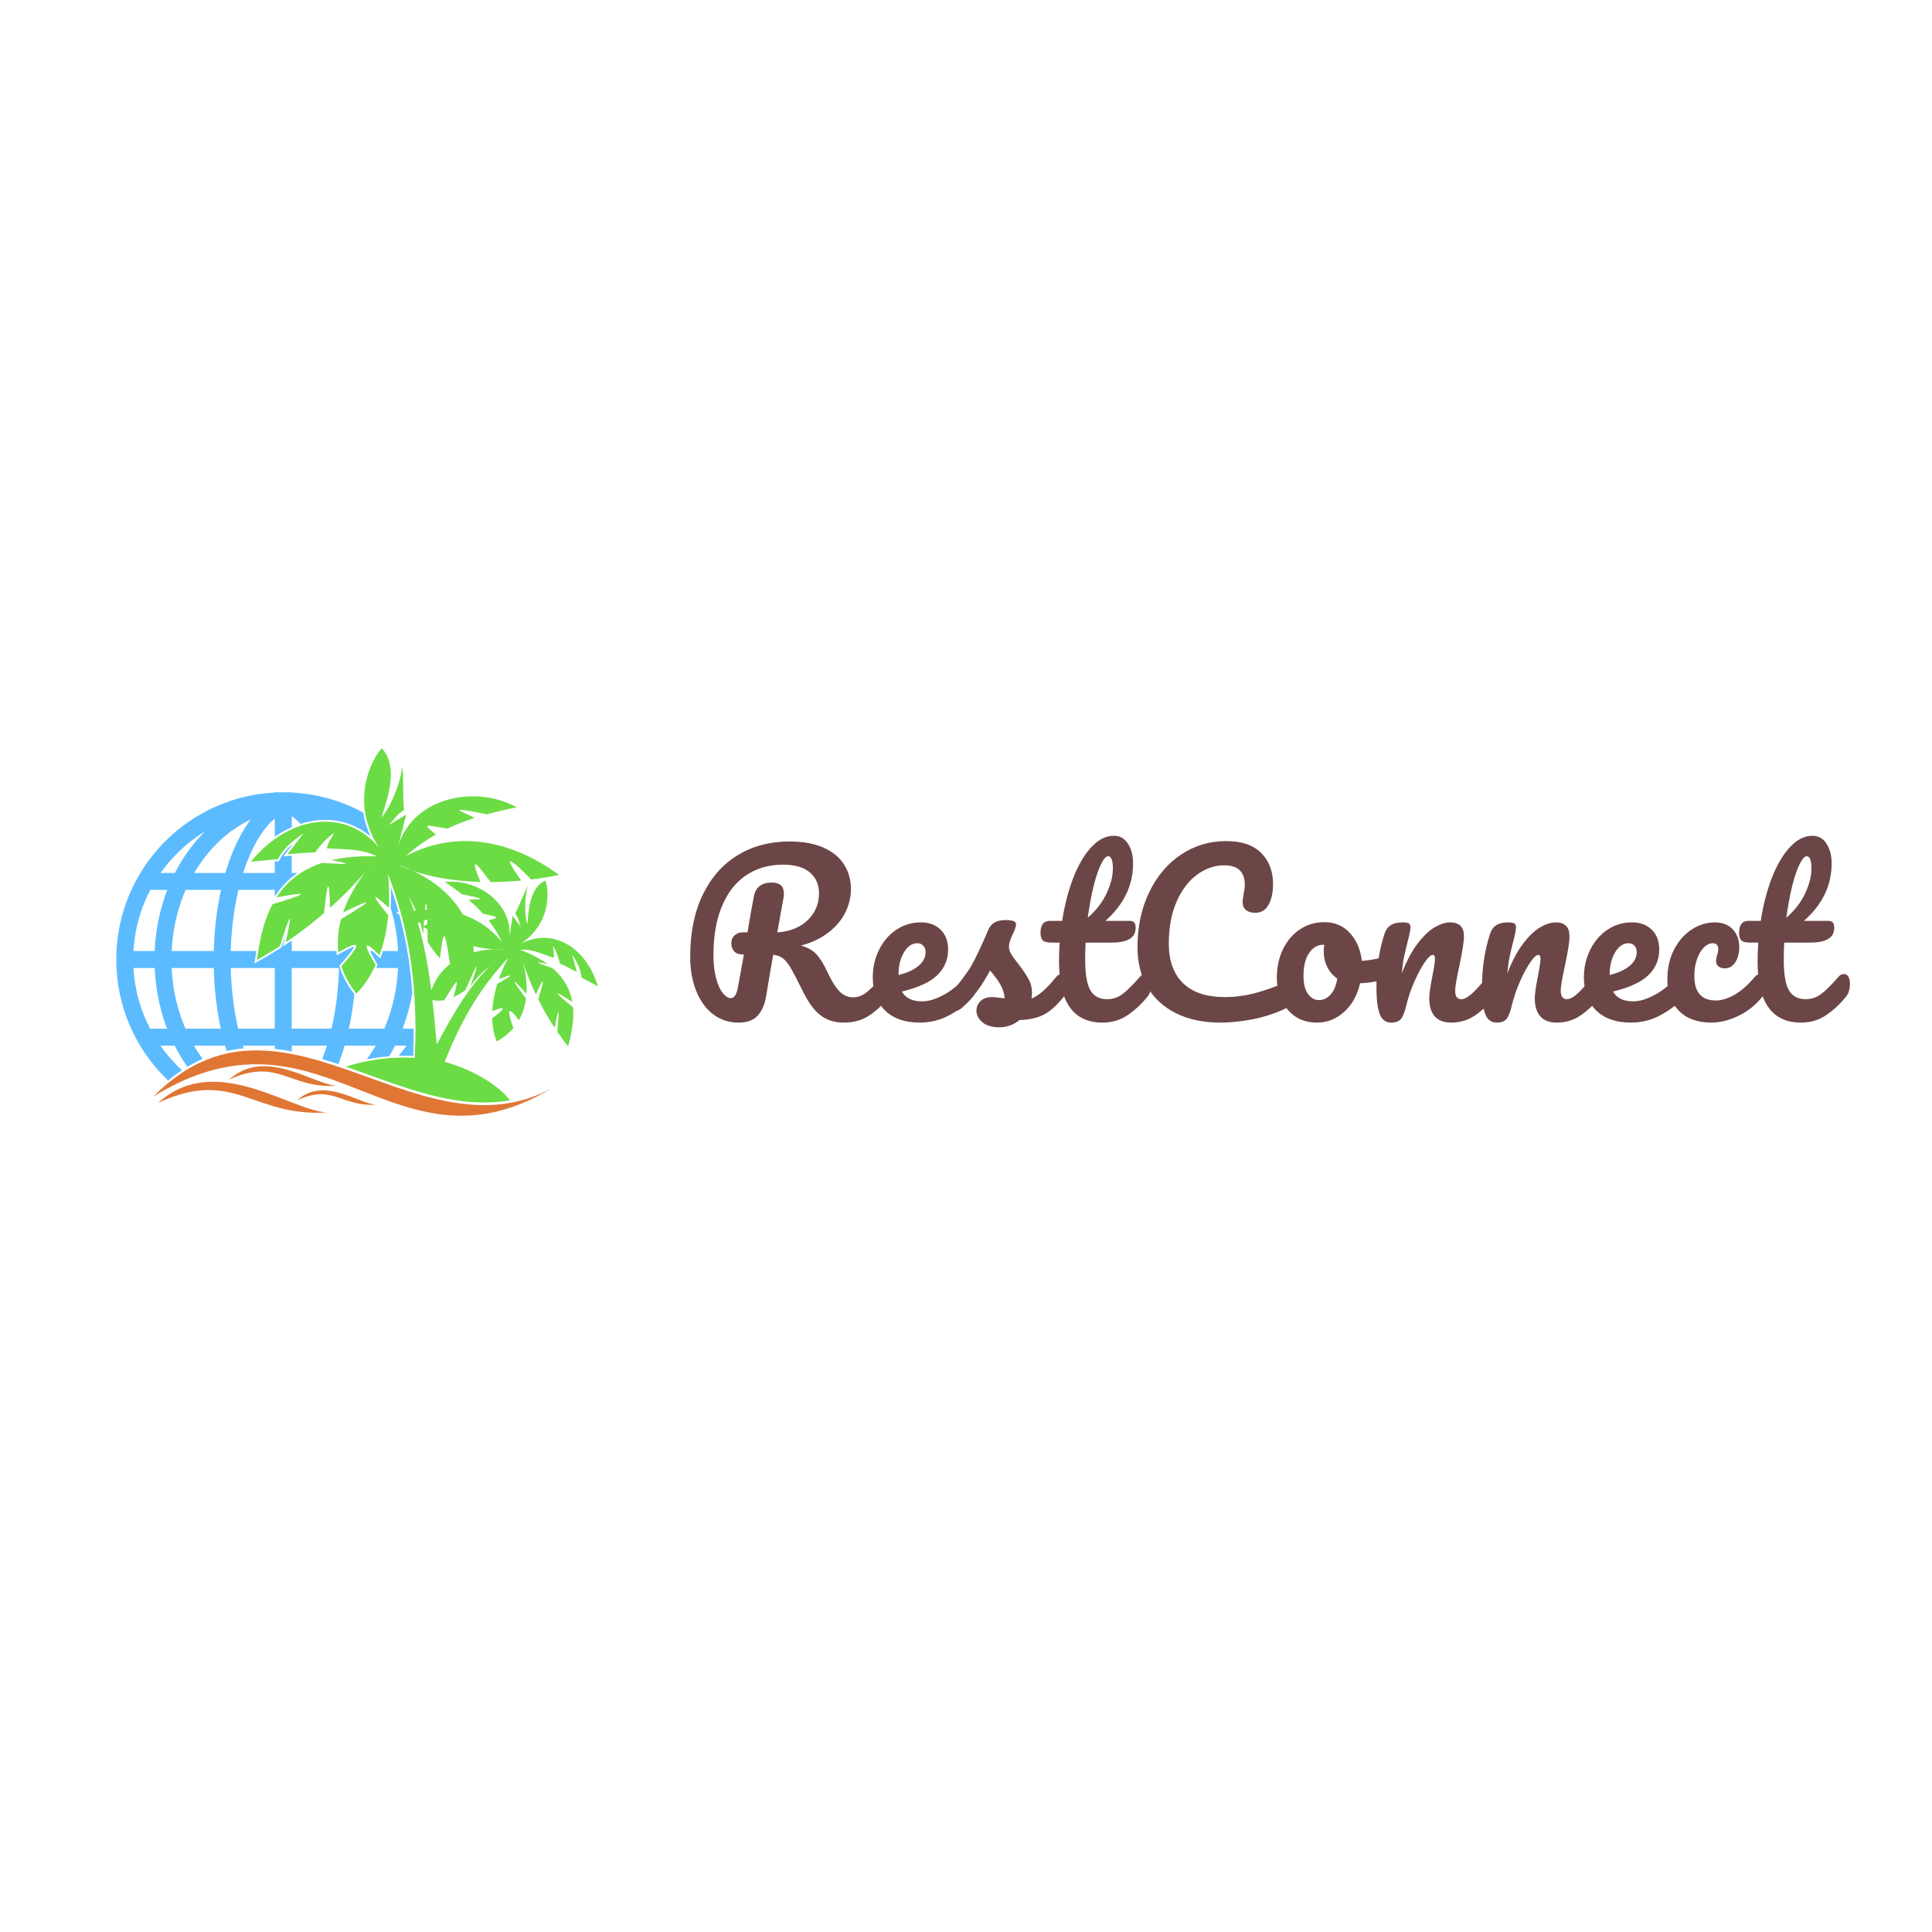 <svg xmlns="http://www.w3.org/2000/svg" xmlns:xlink="http://www.w3.org/1999/xlink" width="500" zoomAndPan="magnify" viewBox="0 0 375 375" height="500" preserveAspectRatio="xMidYMid meet" version="1.0"><defs><g/><clipPath id="f350d178a0"><path d="M 29 203 L 108 203 L 108 216.527 L 29 216.527 Z M 29 203 " clip-rule="nonzero"/></clipPath><clipPath id="578a697d21"><path d="M 48 145.277 L 116.309 145.277 L 116.309 214 L 48 214 Z M 48 145.277 " clip-rule="nonzero"/></clipPath><clipPath id="ec17ef9987"><path d="M 22.559 153 L 81 153 L 81 210 L 22.559 210 Z M 22.559 153 " clip-rule="nonzero"/></clipPath></defs><g clip-path="url(#f350d178a0)"><path fill="#e07634" d="M 72.688 209.539 C 71.578 209.141 70.469 208.738 69.359 208.344 C 68.609 208.074 67.859 207.812 67.113 207.551 C 66.633 207.387 66.156 207.223 65.68 207.062 C 64.629 206.711 63.582 206.375 62.535 206.062 C 60.562 205.469 58.594 204.961 56.629 204.582 C 55.531 204.367 54.434 204.199 53.336 204.078 C 51.32 203.855 49.309 203.809 47.301 203.984 C 46.199 204.082 45.098 204.246 44 204.488 C 42.441 204.836 40.883 205.34 39.324 206.027 C 38.34 206.461 37.355 206.973 36.371 207.562 C 36.02 207.773 35.668 207.996 35.312 208.23 C 34.414 208.824 33.52 209.488 32.621 210.227 C 31.676 211.004 30.734 211.867 29.793 212.816 C 43.367 204.5 53.633 205.859 63.148 209.07 C 63.633 209.234 64.113 209.402 64.598 209.574 C 65.441 209.879 66.285 210.195 67.125 210.516 C 69.391 211.383 71.637 212.293 73.898 213.141 C 77.473 214.48 81.082 215.648 84.867 216.211 C 91.48 217.191 98.637 216.312 107.109 211.23 C 104.406 212.684 101.707 213.59 99.012 214.07 C 91.52 215.41 84.059 213.469 76.648 210.938 C 75.441 210.523 74.238 210.098 73.035 209.664 Z M 72.688 209.539 " fill-opacity="1" fill-rule="evenodd"/></g><g clip-path="url(#578a697d21)"><path fill="#6cdc45" d="M 101.48 186.652 C 101.348 186.246 101.223 185.836 101.102 185.426 C 101.234 185.812 101.363 186.223 101.48 186.652 Z M 80.488 205.316 C 79.344 205.258 78.211 205.25 77.086 205.293 C 76.488 205.312 75.895 205.352 75.305 205.402 C 73.801 205.527 72.32 205.746 70.859 206.055 C 69.594 206.32 68.344 206.652 67.113 207.047 C 67.859 207.309 68.609 207.57 69.359 207.84 C 70.469 208.234 71.574 208.637 72.688 209.035 L 73.035 209.16 C 74.238 209.594 75.441 210.02 76.648 210.434 C 84.059 212.965 91.52 214.902 99.012 213.566 C 96.527 210.469 91.996 207.75 86.316 206.09 C 89.754 197.398 93.621 191.258 98.652 185.926 C 97.898 187.328 97.301 188.691 96.836 190.004 C 99.867 188.898 99.762 189.211 96.523 190.953 C 95.93 192.859 95.625 194.645 95.547 196.27 C 98.281 195.156 98.277 195.613 95.531 197.645 C 95.586 199.387 95.906 200.906 96.41 202.137 C 97.75 201.41 98.812 200.535 99.637 199.562 C 98.676 196.691 98.113 194.59 100.719 198.02 C 101.469 196.699 101.895 195.27 102.09 193.824 C 99.082 189.727 99.113 189.422 102.18 192.922 C 102.336 190.707 101.992 188.5 101.48 186.652 C 102.188 188.84 103.043 190.977 104.016 193.027 C 106.113 188.297 105.34 191.02 104.48 193.977 C 105.441 195.91 106.512 197.762 107.656 199.504 C 108.555 194.652 108.566 196.043 108.172 200.27 C 108.848 201.266 109.555 202.219 110.281 203.129 C 110.809 201.023 111.48 198.316 111.227 195.52 C 107.305 192.316 107.262 191.973 111.09 194.488 C 110.691 192.227 109.605 189.953 107.277 187.926 C 104.449 186.969 102.969 186.391 106.285 187.133 C 104.887 186.109 103.125 185.164 100.922 184.336 C 103.254 184.168 105.277 185.18 107.461 185.922 C 107.621 185.215 107.387 184.41 107.348 183.656 C 108.027 184.664 108.371 185.836 108.691 187.016 C 109.766 187.484 110.645 188.004 111.973 188.66 C 111.688 187.609 111.348 186.316 111.066 185.262 C 111.816 186.48 112.707 187.867 112.883 189.789 C 113.988 190.301 114.465 190.617 116.043 191.441 C 113.668 183.438 106.871 180.062 101.074 183.195 C 107.539 178.875 106.375 171.848 105.84 170.91 C 102.914 172.23 102.586 176.52 102.371 179.352 C 101.801 177.891 101.766 174.234 102.449 172.035 C 101.801 173.117 100.973 175.363 100.273 176.754 C 100.055 177.188 99.895 177.191 100.172 177.578 C 100.676 178.285 100.758 179.152 101.094 179.922 L 99.496 177.754 L 98.863 181.922 C 99.52 175.469 92.848 170.516 86.371 171.188 C 87.523 171.969 88.629 172.762 89.676 173.582 C 96.984 175.004 90.613 174.336 91.062 174.723 C 92.02 175.551 92.918 176.414 93.75 177.34 C 97.035 178.133 96.988 177.938 94.863 178.668 C 95.844 179.93 96.707 181.301 97.418 182.82 C 95.242 180.188 92.656 178.492 89.867 177.539 C 88.508 175.129 86.473 172.898 83.684 171.016 C 82.602 170.285 81.41 169.609 80.098 168.996 C 81.047 169.328 82.031 169.617 83.043 169.871 C 86.246 170.668 89.73 171.078 93.254 171.18 C 91.582 167.141 91.535 166.113 95.211 171.207 C 97.215 171.199 99.215 171.102 101.168 170.918 C 97.703 166.07 98.465 165.934 103.105 170.711 C 104.984 170.48 106.805 170.18 108.523 169.816 C 100.289 163.824 90.137 160.883 80.016 165.547 C 79.602 165.738 79.184 165.945 78.766 166.16 C 79.102 165.855 79.445 165.562 79.789 165.273 C 81.312 164.012 82.91 162.934 84.574 161.996 C 82.113 159.805 81.941 160.043 86.836 160.832 C 88.48 160.055 90.188 159.395 91.949 158.816 C 92.777 158.551 83.785 155.84 94.473 158.062 C 96.352 157.547 98.297 157.102 100.301 156.699 C 92.27 152.309 81.059 154.805 77.707 163.035 C 77.562 163.387 77.434 163.75 77.32 164.125 L 77.617 162.949 L 78.832 158.133 L 75.438 160.156 C 76.328 159.305 76.934 158.18 78.016 157.512 C 78.605 157.148 78.391 157.051 78.344 156.34 C 78.191 154.062 78.344 150.559 78.082 148.727 C 77.754 152.086 75.633 157.012 74.031 158.664 C 75.352 154.711 77.34 148.723 74.133 145.277 C 73.18 146.012 69.75 151.281 70.898 157.934 C 71.184 159.566 71.738 161.285 72.68 163.035 C 72.953 163.547 73.258 164.062 73.598 164.578 C 70.789 161.105 66.906 159.391 62.773 159.492 C 62.598 159.496 62.422 159.504 62.246 159.516 C 61.039 159.59 59.812 159.816 58.59 160.199 C 57.934 160.406 57.281 160.656 56.629 160.949 C 55.516 161.453 54.414 162.09 53.336 162.859 C 51.707 164.02 50.145 165.484 48.695 167.258 C 51.008 167.059 51.91 166.914 53.336 166.84 L 53.898 166.816 C 54.656 165.395 55.625 164.34 56.629 163.473 C 57.398 162.809 58.188 162.254 58.926 161.723 C 58.219 162.637 57.398 163.703 56.629 164.699 L 55.777 165.805 C 56.074 165.785 56.355 165.766 56.629 165.746 C 58.352 165.617 59.66 165.465 61.145 165.445 L 61.59 164.875 C 62.32 163.949 63.086 163.062 63.98 162.316 C 64.262 162.082 64.555 161.863 64.863 161.66 C 64.68 162.043 64.453 162.422 64.23 162.797 C 63.879 163.406 63.543 164.016 63.426 164.66 C 64.004 164.703 64.582 164.727 65.152 164.754 C 66.73 164.82 68.289 164.871 69.809 165.141 C 70.953 165.344 72.078 165.672 73.168 166.223 C 72.309 166.191 71.48 166.184 70.684 166.199 C 68.945 166.238 67.359 166.391 65.91 166.641 C 65.363 166.734 64.836 166.844 64.328 166.965 C 65.113 167.105 65.715 167.223 66.152 167.32 C 67.434 167.598 67.293 167.695 66.277 167.68 C 65.508 167.668 64.238 167.594 62.703 167.488 L 62.535 167.477 C 60.949 168 59.574 168.664 58.375 169.438 C 56.332 170.762 54.809 172.398 53.66 174.184 C 54.887 173.957 55.875 173.785 56.629 173.672 C 59.027 173.312 59.027 173.535 56.629 174.34 C 55.812 174.617 54.715 174.961 53.336 175.371 L 52.887 175.504 C 51.297 178.5 50.594 181.77 50.125 184.59 C 50.027 185.191 49.938 185.773 49.852 186.328 C 50.852 185.781 51.852 185.199 52.848 184.59 L 53.336 184.289 C 53.668 184.082 53.996 183.871 54.328 183.66 C 56.191 177.719 56.992 175.844 55.457 182.914 C 55.848 182.652 56.238 182.383 56.629 182.109 C 58.762 180.617 60.859 178.992 62.887 177.242 C 63.094 175.43 63.301 173.676 63.48 172.73 C 63.645 171.867 63.789 171.68 63.895 172.73 C 63.961 173.379 64.016 174.496 64.051 176.223 C 64.324 175.973 64.598 175.727 64.871 175.473 C 65.828 174.594 66.766 173.684 67.684 172.75 L 67.703 172.73 C 68.75 171.664 69.766 170.566 70.75 169.438 L 71.094 169.039 L 70.785 169.438 C 70.027 170.434 69.277 171.539 68.598 172.73 C 68.367 173.129 68.148 173.535 67.938 173.953 C 67.422 174.961 66.965 176.02 66.594 177.117 C 67.25 176.797 67.836 176.516 68.348 176.273 C 71.977 174.566 72.016 174.812 68.461 177.016 C 67.824 177.41 67.074 177.867 66.207 178.387 C 65.93 179.41 65.734 180.461 65.637 181.527 C 65.547 182.535 65.547 183.559 65.652 184.59 L 65.68 184.84 C 67.746 183.645 68.75 183.262 69.047 183.43 C 69.172 183.5 69.168 183.668 69.066 183.914 C 68.766 184.629 67.621 185.996 66.266 187.543 C 66.785 189.176 67.613 190.809 68.828 192.414 C 68.938 192.559 69.055 192.707 69.172 192.852 C 70.426 191.594 71.613 189.93 72.617 187.883 C 72.715 187.684 72.809 187.484 72.902 187.277 C 72.211 186.109 71.723 185.215 71.441 184.59 C 70.793 183.141 71.25 183.141 72.816 184.59 C 73.07 184.824 73.355 185.098 73.664 185.41 C 73.762 185.141 73.859 184.867 73.949 184.59 C 74.621 182.543 75.117 180.227 75.363 177.664 C 71.969 173.473 72.004 172.988 75.477 176.207 C 75.496 175.887 75.508 175.562 75.52 175.23 C 75.578 173.477 75.52 171.617 75.332 169.66 C 76.285 172.188 77.105 174.695 77.805 177.25 L 77.738 177.266 L 77.824 177.324 C 79.016 181.707 79.832 186.227 80.273 191.234 C 80.504 193.891 80.629 196.68 80.648 199.66 C 80.656 201.324 80.551 203.504 80.488 205.316 Z M 98.863 181.922 C 98.836 182.207 98.789 182.5 98.73 182.793 Z M 80.098 168.996 C 79.32 168.727 78.57 168.426 77.844 168.102 C 77.672 168.02 77.5 167.941 77.328 167.859 L 77.785 168.027 C 78.594 168.328 79.363 168.652 80.098 168.996 Z M 77.32 164.125 L 77.004 165.379 C 77.09 164.949 77.195 164.531 77.32 164.125 Z M 71.094 169.043 C 71.387 168.672 71.68 168.316 71.969 167.98 L 72.305 167.598 L 71.98 167.992 C 71.688 168.344 71.391 168.695 71.094 169.043 Z M 84.508 199.801 C 84.332 197.887 84.145 195.98 83.93 194.094 C 84.688 194.281 85.465 194.281 86.246 194.133 L 86.668 193.441 C 89.117 189.434 89.012 189.926 88.008 193.559 C 88.801 193.207 89.582 192.734 90.348 192.184 C 93.348 185.258 92.824 187.121 91.309 191.445 C 92.777 189.363 94.031 188.363 95.098 187.488 C 90.645 191.941 87.711 197.234 84.777 202.75 Z M 95.832 184.25 C 94.43 184.309 93.145 184.508 91.973 184.828 C 91.953 184.438 91.922 184.051 91.875 183.664 C 93.219 183.969 94.543 184.172 95.832 184.25 Z M 83.652 191.773 C 83.48 190.469 83.297 189.176 83.082 187.887 C 82.898 186.785 82.699 185.688 82.473 184.594 C 82.098 182.773 81.656 180.961 81.129 179.164 L 81.531 179 C 81.742 179.688 81.945 180.449 82.133 181.289 L 82.215 179.977 C 82.465 180.109 82.719 180.242 82.977 180.371 C 82.988 181.102 83 181.918 83.012 182.832 C 83.363 183.406 83.734 183.961 84.121 184.488 C 84.527 185.035 84.949 185.547 85.391 186.02 C 86.117 180.406 86.242 179.781 87.348 187.109 C 85.605 188.488 84.391 190.27 83.711 192.234 L 83.648 191.773 Z M 82.957 179.34 C 82.738 179.484 82.492 179.641 82.227 179.809 L 82.301 178.688 C 82.531 178.598 82.742 178.52 82.934 178.449 Z M 80.699 176.734 L 80.371 176.777 C 80.031 175.777 79.66 174.781 79.254 173.793 C 79.711 174.656 80.215 175.586 80.699 176.734 Z M 82.855 176.562 L 82.535 176.574 L 82.477 176.578 L 82.492 176.449 C 82.633 175.109 82.762 174.922 82.855 176.562 Z M 97.871 184.266 C 97.207 184.301 96.523 184.293 95.832 184.25 C 96.484 184.227 97.168 184.23 97.871 184.266 Z M 97.871 184.266 " fill-opacity="1" fill-rule="nonzero"/></g><path fill="#e07634" d="M 63.488 215.93 C 56.262 215.547 41.734 204.031 30.699 214.062 C 45.484 207.207 48.883 216.812 63.488 215.93 Z M 63.488 215.93 " fill-opacity="1" fill-rule="evenodd"/><path fill="#e07634" d="M 73.004 214.422 C 69.633 214.242 62.855 208.871 57.707 213.551 C 64.605 210.352 66.191 214.832 73.004 214.422 Z M 73.004 214.422 " fill-opacity="1" fill-rule="evenodd"/><path fill="#e07634" d="M 44.473 209.562 C 53.91 205.188 56.078 211.316 65.402 210.754 C 60.789 210.512 51.516 203.16 44.473 209.562 Z M 44.473 209.562 " fill-opacity="1" fill-rule="evenodd"/><g clip-path="url(#ec17ef9987)"><path fill="#5cbbff" d="M 57.672 159.262 C 57.891 159.461 58.109 159.68 58.328 159.914 C 58.379 159.898 58.43 159.883 58.48 159.863 C 59.625 159.508 60.805 159.27 61.996 159.18 C 61.969 159.141 61.938 159.102 61.91 159.066 C 61.984 159.098 62.059 159.133 62.129 159.172 C 62.16 159.168 62.191 159.164 62.223 159.164 C 62.402 159.152 62.582 159.145 62.762 159.141 C 66.227 159.055 69.41 160.219 71.953 162.391 C 71.293 160.992 70.816 159.523 70.551 157.996 C 70.535 157.902 70.52 157.809 70.504 157.719 C 68.66 156.711 66.707 155.883 64.664 155.25 C 62.156 154.469 59.516 153.984 56.789 153.84 L 56.789 153.801 L 56.629 153.801 L 56.629 153.793 L 55.441 153.793 L 55.02 153.789 L 54.523 153.793 L 53.336 153.793 L 53.336 153.836 C 49.469 154.027 45.777 154.906 42.387 156.344 C 36.562 158.805 31.609 162.918 28.109 168.098 C 26.363 170.684 24.973 173.543 24.027 176.59 C 23.074 179.641 22.566 182.883 22.566 186.242 C 22.566 190.719 23.473 194.988 25.117 198.875 C 26.859 202.996 29.43 206.684 32.621 209.727 C 33.516 208.988 34.414 208.324 35.312 207.73 C 33.75 206.297 32.348 204.699 31.129 202.961 L 33.902 202.961 C 34.633 204.402 35.461 205.773 36.371 207.062 C 37.355 206.473 38.34 205.961 39.324 205.523 C 38.73 204.711 38.172 203.855 37.652 202.961 L 43.688 202.961 C 43.789 203.309 43.895 203.652 44 203.988 C 45.098 203.746 46.199 203.582 47.297 203.484 L 47.129 202.961 L 53.332 202.961 L 53.332 203.578 C 54.43 203.699 55.527 203.867 56.629 204.078 L 56.629 202.961 L 63.449 202.961 C 63.234 203.641 63.012 204.301 62.773 204.938 C 62.695 205.148 62.613 205.355 62.535 205.562 C 63.582 205.875 64.629 206.211 65.68 206.562 C 66.121 205.422 66.527 204.219 66.891 202.961 L 72.93 202.961 C 72.387 203.895 71.801 204.785 71.176 205.629 C 72.531 205.359 73.898 205.168 75.273 205.051 L 75.531 205.031 C 75.934 204.359 76.316 203.668 76.68 202.961 L 78.902 202.961 C 78.43 203.641 77.926 204.297 77.395 204.93 C 78.336 204.906 79.277 204.914 80.215 204.953 C 80.273 203.191 80.301 201.43 80.293 199.668 C 80.293 199.664 80.293 199.664 80.293 199.664 L 78.145 199.664 C 78.984 197.484 79.621 195.176 80.039 192.773 C 80 192.27 79.961 191.77 79.918 191.27 C 79.512 186.617 78.734 182.059 77.516 177.547 L 76.879 177.109 L 77.363 176.996 C 76.914 175.367 76.406 173.754 75.855 172.16 C 75.898 173.188 75.902 174.219 75.871 175.25 C 75.859 175.566 75.844 175.887 75.828 176.203 C 76.629 178.84 77.125 181.656 77.262 184.594 L 74.316 184.594 C 74.305 184.633 74.293 184.668 74.281 184.707 C 74.191 184.984 74.094 185.262 73.996 185.535 L 73.805 186.055 L 73.414 185.664 C 73.137 185.391 72.859 185.117 72.574 184.855 C 72.52 184.805 72.414 184.707 72.289 184.594 L 71.828 184.594 C 72.223 185.445 72.73 186.301 73.207 187.102 L 73.301 187.262 L 73.223 187.43 C 73.152 187.582 73.082 187.734 73.008 187.887 L 77.258 187.887 C 77.102 191.305 76.457 194.566 75.406 197.562 C 75.156 198.281 74.883 198.98 74.586 199.664 L 67.723 199.664 C 68.184 197.531 68.543 195.277 68.777 192.93 C 68.695 192.832 68.621 192.73 68.543 192.629 C 67.402 191.121 66.5 189.457 65.926 187.652 L 65.867 187.461 L 66 187.312 C 66.605 186.621 67.211 185.926 67.781 185.203 C 68.086 184.816 68.547 184.234 68.738 183.781 L 68.746 183.754 C 68.098 183.863 66.203 184.945 65.852 185.148 L 65.387 185.418 L 65.297 184.629 C 65.297 184.617 65.297 184.605 65.293 184.594 L 56.629 184.594 L 56.629 182.543 C 56.305 182.766 55.98 182.988 55.652 183.207 L 54.926 183.699 L 55.109 182.84 C 55.215 182.359 55.32 181.875 55.422 181.391 C 55.16 182.18 54.91 182.977 54.66 183.766 L 54.625 183.887 L 54.516 183.957 C 54.188 184.172 53.855 184.383 53.52 184.59 L 53.031 184.895 C 52.043 185.5 51.039 186.082 50.02 186.641 L 49.395 186.98 L 49.504 186.277 C 49.59 185.715 49.676 185.152 49.766 184.594 L 44.789 184.594 C 44.883 181.184 45.234 177.922 45.812 174.93 C 45.957 174.176 46.117 173.445 46.281 172.73 L 53.336 172.73 L 53.336 174.039 L 53.363 173.992 C 54.527 172.188 55.984 170.66 57.742 169.438 L 56.629 169.438 L 56.629 166.102 C 56.352 166.121 56.074 166.141 55.797 166.156 L 55.02 166.203 L 56.348 164.484 L 56.629 164.121 L 56.629 163.941 C 55.648 164.824 54.836 165.805 54.211 166.98 L 54.113 167.16 L 53.352 167.191 C 53.348 167.195 53.34 167.195 53.332 167.195 L 53.332 169.441 L 47.191 169.441 C 47.383 168.852 47.578 168.281 47.785 167.73 C 48.383 166.113 49.055 164.652 49.781 163.363 C 50.328 162.402 50.902 161.543 51.5 160.797 C 52.094 160.039 52.711 159.402 53.332 158.891 L 53.332 162.43 C 54.328 161.734 55.379 161.129 56.48 160.629 C 56.531 160.609 56.578 160.586 56.629 160.566 L 56.629 158.418 C 56.977 158.664 57.32 158.941 57.668 159.262 Z M 56.629 187.887 L 65.793 187.887 C 65.707 191.355 65.348 194.672 64.762 197.719 C 64.633 198.379 64.496 199.027 64.348 199.66 L 56.629 199.66 Z M 53.336 187.887 L 53.336 199.66 L 46.234 199.66 L 46.141 199.254 C 45.367 195.801 44.891 191.953 44.789 187.887 Z M 41.496 187.887 C 41.578 191.566 41.961 195.082 42.586 198.344 C 42.672 198.789 42.762 199.227 42.855 199.66 L 35.996 199.66 C 35.879 199.391 35.766 199.121 35.656 198.848 C 34.324 195.508 33.5 191.801 33.32 187.887 Z M 42.902 172.73 C 42.094 176.371 41.605 180.375 41.496 184.59 L 33.32 184.59 C 33.477 181.18 34.117 177.934 35.164 174.945 C 35.426 174.191 35.715 173.453 36.027 172.73 Z M 30.023 187.887 C 30.184 191.676 30.891 195.301 32.062 198.652 C 32.184 198.992 32.309 199.328 32.438 199.66 L 29.129 199.66 C 28.344 198.152 27.684 196.566 27.172 194.91 C 26.477 192.672 26.043 190.32 25.906 187.887 Z M 32.469 172.73 C 31.059 176.375 30.199 180.379 30.023 184.59 L 25.91 184.59 C 26.098 181.164 26.879 177.902 28.152 174.891 C 28.461 174.152 28.805 173.434 29.172 172.73 Z M 46.852 161.863 C 45.625 164.055 44.586 166.602 43.754 169.438 L 37.699 169.438 C 39.359 166.602 41.422 164.152 43.77 162.195 C 45.297 160.934 46.941 159.879 48.672 159.062 C 48.027 159.914 47.418 160.852 46.852 161.863 Z M 39.613 161.547 C 37.379 163.801 35.465 166.465 33.945 169.438 L 31.184 169.438 C 33.23 166.551 35.781 164.043 38.715 162.059 C 39.07 161.824 39.43 161.594 39.793 161.371 Z M 39.613 161.547 " fill-opacity="1" fill-rule="evenodd"/></g><g fill="#6c4646" fill-opacity="1"><g transform="translate(131.7, 198.284)"><g><path d="M 40.531 -9.219 C 40.883 -9.219 41.164 -9.051 41.375 -8.719 C 41.582 -8.383 41.688 -7.93 41.688 -7.359 C 41.688 -6.285 41.426 -5.43 40.906 -4.797 C 39.582 -3.191 38.242 -1.957 36.891 -1.094 C 35.547 -0.227 33.945 0.203 32.094 0.203 C 30.312 0.203 28.789 -0.273 27.531 -1.234 C 26.281 -2.203 25.094 -3.859 23.969 -6.203 C 23.051 -8.066 22.332 -9.445 21.812 -10.344 C 21.289 -11.238 20.773 -11.879 20.266 -12.266 C 19.754 -12.648 19.129 -12.883 18.391 -12.969 C 18.273 -12.395 17.957 -10.578 17.438 -7.516 C 17.219 -6.141 17.078 -5.301 17.016 -5 C 16.742 -3.32 16.191 -2.035 15.359 -1.141 C 14.535 -0.242 13.285 0.203 11.609 0.203 C 9.766 0.203 8.129 -0.336 6.703 -1.422 C 5.285 -2.516 4.191 -4.031 3.422 -5.969 C 2.648 -7.906 2.266 -10.113 2.266 -12.594 C 2.266 -17.227 3.07 -21.223 4.688 -24.578 C 6.301 -27.941 8.562 -30.508 11.469 -32.281 C 14.375 -34.062 17.727 -34.953 21.531 -34.953 C 24.164 -34.953 26.379 -34.551 28.172 -33.75 C 29.961 -32.945 31.289 -31.844 32.156 -30.438 C 33.031 -29.039 33.469 -27.461 33.469 -25.703 C 33.469 -24.16 33.102 -22.648 32.375 -21.172 C 31.645 -19.703 30.547 -18.398 29.078 -17.266 C 27.617 -16.141 25.844 -15.301 23.75 -14.75 C 25.07 -14.395 26.094 -13.816 26.812 -13.016 C 27.531 -12.211 28.242 -11.039 28.953 -9.5 C 29.723 -7.844 30.488 -6.629 31.25 -5.859 C 32.008 -5.086 32.883 -4.703 33.875 -4.703 C 34.758 -4.703 35.598 -5 36.391 -5.594 C 37.191 -6.188 38.195 -7.203 39.406 -8.641 C 39.738 -9.023 40.113 -9.219 40.531 -9.219 Z M 12.688 -13.016 C 11.75 -13.016 11.109 -13.234 10.766 -13.672 C 10.422 -14.109 10.25 -14.602 10.25 -15.156 C 10.25 -15.82 10.461 -16.348 10.891 -16.734 C 11.316 -17.117 11.805 -17.312 12.359 -17.312 L 13.391 -17.312 C 13.828 -20.008 14.238 -22.336 14.625 -24.297 C 14.977 -26.086 16.133 -26.984 18.094 -26.984 C 19.664 -26.984 20.453 -26.281 20.453 -24.875 C 20.453 -24.57 20.438 -24.336 20.406 -24.172 L 19.172 -17.312 C 20.66 -17.395 22.016 -17.75 23.234 -18.375 C 24.461 -19.008 25.441 -19.891 26.172 -21.016 C 26.898 -22.148 27.266 -23.438 27.266 -24.875 C 27.266 -26.602 26.672 -27.961 25.484 -28.953 C 24.305 -29.953 22.57 -30.453 20.281 -30.453 C 17.582 -30.453 15.219 -29.781 13.188 -28.438 C 11.164 -27.102 9.594 -25.117 8.469 -22.484 C 7.344 -19.859 6.781 -16.66 6.781 -12.891 C 6.781 -11.129 6.957 -9.613 7.312 -8.344 C 7.664 -7.07 8.102 -6.117 8.625 -5.484 C 9.156 -4.859 9.656 -4.547 10.125 -4.547 C 10.477 -4.547 10.77 -4.723 11 -5.078 C 11.238 -5.441 11.426 -6.02 11.562 -6.812 Z M 12.688 -13.016 "/></g></g></g><g fill="#6c4646" fill-opacity="1"><g transform="translate(168.045, 198.284)"><g><path d="M 20.406 -9.219 C 20.77 -9.219 21.051 -9.051 21.25 -8.719 C 21.457 -8.383 21.562 -7.93 21.562 -7.359 C 21.562 -6.254 21.301 -5.398 20.781 -4.797 C 19.758 -3.555 18.316 -2.41 16.453 -1.359 C 14.598 -0.316 12.613 0.203 10.5 0.203 C 7.602 0.203 5.352 -0.578 3.75 -2.141 C 2.156 -3.711 1.359 -5.863 1.359 -8.594 C 1.359 -10.488 1.758 -12.254 2.562 -13.891 C 3.363 -15.535 4.473 -16.836 5.891 -17.797 C 7.305 -18.766 8.91 -19.25 10.703 -19.25 C 12.297 -19.25 13.57 -18.773 14.531 -17.828 C 15.5 -16.879 15.984 -15.594 15.984 -13.969 C 15.984 -12.062 15.301 -10.426 13.938 -9.062 C 12.57 -7.695 10.266 -6.617 7.016 -5.828 C 7.711 -4.555 9.023 -3.922 10.953 -3.922 C 12.191 -3.922 13.602 -4.352 15.188 -5.219 C 16.77 -6.094 18.141 -7.234 19.297 -8.641 C 19.617 -9.023 19.988 -9.219 20.406 -9.219 Z M 10 -15.203 C 8.977 -15.203 8.113 -14.609 7.406 -13.422 C 6.707 -12.242 6.359 -10.812 6.359 -9.125 L 6.359 -9.047 C 7.984 -9.43 9.266 -10.008 10.203 -10.781 C 11.141 -11.551 11.609 -12.445 11.609 -13.469 C 11.609 -13.988 11.461 -14.406 11.172 -14.719 C 10.879 -15.039 10.488 -15.203 10 -15.203 Z M 10 -15.203 "/></g></g></g><g fill="#6c4646" fill-opacity="1"><g transform="translate(184.277, 198.284)"><g><path d="M 9.672 1.109 C 8.234 1.109 7.133 0.773 6.375 0.109 C 5.625 -0.547 5.25 -1.285 5.25 -2.109 C 5.25 -2.828 5.508 -3.445 6.031 -3.969 C 6.551 -4.488 7.32 -4.75 8.344 -4.75 C 8.695 -4.75 9.113 -4.711 9.594 -4.641 C 10.082 -4.578 10.453 -4.531 10.703 -4.5 C 10.672 -5.219 10.508 -5.895 10.219 -6.531 C 9.938 -7.164 9.57 -7.773 9.125 -8.359 C 8.688 -8.953 8.273 -9.473 7.891 -9.922 C 7.035 -8.297 6.188 -6.941 5.344 -5.859 C 4.508 -4.785 3.598 -3.77 2.609 -2.812 C 2.109 -2.312 1.582 -2.062 1.031 -2.062 C 0.594 -2.062 0.238 -2.219 -0.031 -2.531 C -0.312 -2.852 -0.453 -3.25 -0.453 -3.719 C -0.453 -4.27 -0.258 -4.781 0.125 -5.25 L 0.656 -5.906 C 2.176 -7.781 3.32 -9.32 4.094 -10.531 C 4.562 -11.332 5.109 -12.398 5.734 -13.734 C 6.367 -15.066 6.988 -16.453 7.594 -17.891 C 8.125 -19.098 9.211 -19.703 10.859 -19.703 C 11.629 -19.703 12.164 -19.633 12.469 -19.5 C 12.781 -19.363 12.938 -19.145 12.938 -18.844 C 12.938 -18.676 12.879 -18.41 12.766 -18.047 C 12.648 -17.691 12.5 -17.336 12.312 -16.984 C 11.812 -15.984 11.562 -15.141 11.562 -14.453 C 11.562 -14.047 11.707 -13.594 12 -13.094 C 12.289 -12.602 12.738 -11.984 13.344 -11.234 C 14.227 -10.078 14.895 -9.094 15.344 -8.281 C 15.801 -7.469 16.031 -6.582 16.031 -5.625 C 16.031 -5.344 16.004 -4.957 15.953 -4.469 C 17.297 -4.988 18.879 -6.379 20.703 -8.641 C 21.023 -9.023 21.395 -9.219 21.812 -9.219 C 22.164 -9.219 22.445 -9.051 22.656 -8.719 C 22.863 -8.383 22.969 -7.93 22.969 -7.359 C 22.969 -6.305 22.707 -5.453 22.188 -4.797 C 20.812 -3.086 19.492 -1.922 18.234 -1.297 C 16.984 -0.68 15.438 -0.348 13.594 -0.297 C 12.488 0.641 11.18 1.109 9.672 1.109 Z M 9.672 1.109 "/></g></g></g><g fill="#6c4646" fill-opacity="1"><g transform="translate(201.913, 198.284)"><g><path d="M 20.406 -9.219 C 20.77 -9.219 21.051 -9.051 21.25 -8.719 C 21.457 -8.383 21.562 -7.93 21.562 -7.359 C 21.562 -6.254 21.301 -5.398 20.781 -4.797 C 19.594 -3.336 18.297 -2.141 16.891 -1.203 C 15.492 -0.266 13.883 0.203 12.062 0.203 C 6.445 0.203 3.641 -3.75 3.641 -11.656 C 3.641 -12.863 3.68 -14.086 3.766 -15.328 L 2.141 -15.328 C 1.316 -15.328 0.758 -15.477 0.469 -15.781 C 0.188 -16.082 0.047 -16.566 0.047 -17.234 C 0.047 -18.773 0.664 -19.547 1.906 -19.547 L 4.25 -19.547 C 4.719 -22.566 5.43 -25.332 6.391 -27.844 C 7.359 -30.352 8.523 -32.348 9.891 -33.828 C 11.254 -35.316 12.723 -36.062 14.297 -36.062 C 15.453 -36.062 16.359 -35.551 17.016 -34.531 C 17.68 -33.52 18.016 -32.238 18.016 -30.688 C 18.016 -26.426 16.223 -22.711 12.641 -19.547 L 17.266 -19.547 C 17.703 -19.547 18.02 -19.445 18.219 -19.25 C 18.414 -19.062 18.516 -18.703 18.516 -18.172 C 18.516 -16.273 16.957 -15.328 13.844 -15.328 L 8.797 -15.328 C 8.742 -13.953 8.719 -12.879 8.719 -12.109 C 8.719 -9.242 9.051 -7.234 9.719 -6.078 C 10.395 -4.922 11.469 -4.344 12.938 -4.344 C 14.113 -4.344 15.156 -4.695 16.062 -5.406 C 16.977 -6.125 18.055 -7.203 19.297 -8.641 C 19.617 -9.023 19.988 -9.219 20.406 -9.219 Z M 13.172 -32.094 C 12.766 -32.094 12.305 -31.578 11.797 -30.547 C 11.285 -29.516 10.801 -28.082 10.344 -26.25 C 9.895 -24.414 9.52 -22.383 9.219 -20.156 C 10.844 -21.562 12.062 -23.141 12.875 -24.891 C 13.688 -26.641 14.094 -28.227 14.094 -29.656 C 14.094 -31.281 13.785 -32.094 13.172 -32.094 Z M 13.172 -32.094 "/></g></g></g><g fill="#6c4646" fill-opacity="1"><g transform="translate(218.144, 198.284)"><g><path d="M 18.719 0.203 C 15.438 0.203 12.582 -0.395 10.156 -1.594 C 7.738 -2.789 5.879 -4.488 4.578 -6.688 C 3.285 -8.895 2.641 -11.457 2.641 -14.375 C 2.641 -18.426 3.406 -22.02 4.938 -25.156 C 6.469 -28.301 8.539 -30.734 11.156 -32.453 C 13.77 -34.172 16.676 -35.031 19.875 -35.031 C 22.844 -35.031 25.098 -34.266 26.641 -32.734 C 28.18 -31.211 28.953 -29.195 28.953 -26.688 C 28.953 -25.008 28.656 -23.66 28.062 -22.641 C 27.477 -21.617 26.633 -21.109 25.531 -21.109 C 24.758 -21.109 24.148 -21.285 23.703 -21.641 C 23.266 -22.004 23.047 -22.531 23.047 -23.219 C 23.047 -23.469 23.102 -23.922 23.219 -24.578 C 23.383 -25.398 23.469 -26.062 23.469 -26.562 C 23.469 -29.07 22.129 -30.328 19.453 -30.328 C 17.641 -30.328 15.906 -29.734 14.25 -28.547 C 12.602 -27.359 11.27 -25.613 10.25 -23.312 C 9.227 -21.02 8.719 -18.289 8.719 -15.125 C 8.719 -11.812 9.641 -9.254 11.484 -7.453 C 13.328 -5.648 16.055 -4.75 19.672 -4.75 C 21.453 -4.75 23.258 -4.973 25.094 -5.422 C 26.926 -5.879 28.957 -6.578 31.188 -7.516 C 31.602 -7.68 31.945 -7.766 32.219 -7.766 C 32.664 -7.766 33 -7.598 33.219 -7.266 C 33.438 -6.941 33.547 -6.516 33.547 -5.984 C 33.547 -4.305 32.633 -3.066 30.812 -2.266 C 28.863 -1.41 26.832 -0.785 24.719 -0.391 C 22.613 0.004 20.613 0.203 18.719 0.203 Z M 18.719 0.203 "/></g></g></g><g fill="#6c4646" fill-opacity="1"><g transform="translate(246.477, 198.284)"><g><path d="M 23.047 -12.688 C 23.41 -12.688 23.688 -12.504 23.875 -12.141 C 24.07 -11.785 24.172 -11.332 24.172 -10.781 C 24.172 -9.457 23.77 -8.672 22.969 -8.422 C 21.312 -7.848 19.492 -7.52 17.516 -7.438 C 16.992 -5.125 15.961 -3.27 14.422 -1.875 C 12.879 -0.488 11.129 0.203 9.172 0.203 C 7.516 0.203 6.102 -0.191 4.938 -0.984 C 3.77 -1.785 2.879 -2.848 2.266 -4.172 C 1.66 -5.492 1.359 -6.926 1.359 -8.469 C 1.359 -10.562 1.758 -12.426 2.562 -14.062 C 3.363 -15.707 4.461 -16.988 5.859 -17.906 C 7.266 -18.832 8.82 -19.297 10.531 -19.297 C 12.625 -19.297 14.312 -18.57 15.594 -17.125 C 16.875 -15.676 17.625 -13.895 17.844 -11.781 C 19.133 -11.852 20.676 -12.125 22.469 -12.594 C 22.688 -12.656 22.879 -12.688 23.047 -12.688 Z M 9.5 -4.172 C 10.383 -4.172 11.148 -4.531 11.797 -5.25 C 12.441 -5.969 12.875 -7 13.094 -8.344 C 12.238 -8.926 11.582 -9.68 11.125 -10.609 C 10.676 -11.547 10.453 -12.539 10.453 -13.594 C 10.453 -14.031 10.492 -14.469 10.578 -14.906 L 10.375 -14.906 C 9.27 -14.906 8.352 -14.375 7.625 -13.312 C 6.895 -12.258 6.531 -10.77 6.531 -8.844 C 6.531 -7.32 6.82 -6.16 7.406 -5.359 C 8 -4.566 8.695 -4.172 9.5 -4.172 Z M 9.5 -4.172 "/></g></g></g><g fill="#6c4646" fill-opacity="1"><g transform="translate(265.104, 198.284)"><g><path d="M 4.922 0.203 C 3.867 0.203 3.129 -0.344 2.703 -1.438 C 2.273 -2.539 2.062 -4.305 2.062 -6.734 C 2.062 -10.316 2.57 -13.719 3.594 -16.938 C 3.844 -17.738 4.25 -18.32 4.812 -18.688 C 5.375 -19.062 6.164 -19.25 7.188 -19.25 C 7.738 -19.25 8.125 -19.18 8.344 -19.047 C 8.562 -18.91 8.672 -18.648 8.672 -18.266 C 8.672 -17.816 8.469 -16.82 8.062 -15.281 C 7.781 -14.188 7.555 -13.223 7.391 -12.391 C 7.223 -11.566 7.086 -10.551 6.984 -9.344 C 7.891 -11.707 8.906 -13.629 10.031 -15.109 C 11.164 -16.598 12.273 -17.66 13.359 -18.297 C 14.453 -18.93 15.453 -19.25 16.359 -19.25 C 18.148 -19.25 19.047 -18.352 19.047 -16.562 C 19.047 -15.488 18.742 -13.547 18.141 -10.734 C 17.609 -8.336 17.344 -6.754 17.344 -5.984 C 17.344 -4.891 17.742 -4.344 18.547 -4.344 C 19.098 -4.344 19.75 -4.676 20.5 -5.344 C 21.258 -6.02 22.273 -7.117 23.547 -8.641 C 23.879 -9.023 24.25 -9.219 24.656 -9.219 C 25.02 -9.219 25.301 -9.051 25.5 -8.719 C 25.707 -8.383 25.812 -7.93 25.812 -7.359 C 25.812 -6.254 25.551 -5.398 25.031 -4.797 C 23.852 -3.336 22.582 -2.141 21.219 -1.203 C 19.852 -0.266 18.301 0.203 16.562 0.203 C 15.156 0.203 14.094 -0.203 13.375 -1.016 C 12.664 -1.828 12.312 -3.004 12.312 -4.547 C 12.312 -5.316 12.504 -6.691 12.891 -8.672 C 13.242 -10.41 13.422 -11.609 13.422 -12.266 C 13.422 -12.711 13.27 -12.938 12.969 -12.938 C 12.613 -12.938 12.113 -12.473 11.469 -11.547 C 10.82 -10.617 10.16 -9.398 9.484 -7.891 C 8.805 -6.379 8.258 -4.781 7.844 -3.094 C 7.539 -1.801 7.191 -0.926 6.797 -0.469 C 6.398 -0.02 5.773 0.203 4.922 0.203 Z M 4.922 0.203 "/></g></g></g><g fill="#6c4646" fill-opacity="1"><g transform="translate(285.59, 198.284)"><g><path d="M 4.922 0.203 C 3.867 0.203 3.129 -0.344 2.703 -1.438 C 2.273 -2.539 2.062 -4.305 2.062 -6.734 C 2.062 -10.316 2.57 -13.719 3.594 -16.938 C 3.844 -17.738 4.25 -18.32 4.812 -18.688 C 5.375 -19.062 6.164 -19.25 7.188 -19.25 C 7.738 -19.25 8.125 -19.18 8.344 -19.047 C 8.562 -18.91 8.672 -18.648 8.672 -18.266 C 8.672 -17.816 8.469 -16.82 8.062 -15.281 C 7.781 -14.188 7.555 -13.223 7.391 -12.391 C 7.223 -11.566 7.086 -10.551 6.984 -9.344 C 7.891 -11.707 8.906 -13.629 10.031 -15.109 C 11.164 -16.598 12.273 -17.66 13.359 -18.297 C 14.453 -18.93 15.453 -19.25 16.359 -19.25 C 18.148 -19.25 19.047 -18.352 19.047 -16.562 C 19.047 -15.488 18.742 -13.547 18.141 -10.734 C 17.609 -8.336 17.344 -6.754 17.344 -5.984 C 17.344 -4.891 17.742 -4.344 18.547 -4.344 C 19.098 -4.344 19.75 -4.676 20.5 -5.344 C 21.258 -6.02 22.273 -7.117 23.547 -8.641 C 23.879 -9.023 24.25 -9.219 24.656 -9.219 C 25.02 -9.219 25.301 -9.051 25.5 -8.719 C 25.707 -8.383 25.812 -7.93 25.812 -7.359 C 25.812 -6.254 25.551 -5.398 25.031 -4.797 C 23.852 -3.336 22.582 -2.141 21.219 -1.203 C 19.852 -0.266 18.301 0.203 16.562 0.203 C 15.156 0.203 14.094 -0.203 13.375 -1.016 C 12.664 -1.828 12.312 -3.004 12.312 -4.547 C 12.312 -5.316 12.504 -6.691 12.891 -8.672 C 13.242 -10.41 13.422 -11.609 13.422 -12.266 C 13.422 -12.711 13.27 -12.938 12.969 -12.938 C 12.613 -12.938 12.113 -12.473 11.469 -11.547 C 10.82 -10.617 10.16 -9.398 9.484 -7.891 C 8.805 -6.379 8.258 -4.781 7.844 -3.094 C 7.539 -1.801 7.191 -0.926 6.797 -0.469 C 6.398 -0.02 5.773 0.203 4.922 0.203 Z M 4.922 0.203 "/></g></g></g><g fill="#6c4646" fill-opacity="1"><g transform="translate(306.075, 198.284)"><g><path d="M 20.406 -9.219 C 20.77 -9.219 21.051 -9.051 21.25 -8.719 C 21.457 -8.383 21.562 -7.93 21.562 -7.359 C 21.562 -6.254 21.301 -5.398 20.781 -4.797 C 19.758 -3.555 18.316 -2.41 16.453 -1.359 C 14.598 -0.316 12.613 0.203 10.5 0.203 C 7.602 0.203 5.352 -0.578 3.75 -2.141 C 2.156 -3.711 1.359 -5.863 1.359 -8.594 C 1.359 -10.488 1.758 -12.254 2.562 -13.891 C 3.363 -15.535 4.473 -16.836 5.891 -17.797 C 7.305 -18.766 8.91 -19.25 10.703 -19.25 C 12.297 -19.25 13.57 -18.773 14.531 -17.828 C 15.5 -16.879 15.984 -15.594 15.984 -13.969 C 15.984 -12.062 15.301 -10.426 13.938 -9.062 C 12.57 -7.695 10.266 -6.617 7.016 -5.828 C 7.711 -4.555 9.023 -3.922 10.953 -3.922 C 12.191 -3.922 13.602 -4.352 15.188 -5.219 C 16.77 -6.094 18.141 -7.234 19.297 -8.641 C 19.617 -9.023 19.988 -9.219 20.406 -9.219 Z M 10 -15.203 C 8.977 -15.203 8.113 -14.609 7.406 -13.422 C 6.707 -12.242 6.359 -10.812 6.359 -9.125 L 6.359 -9.047 C 7.984 -9.43 9.266 -10.008 10.203 -10.781 C 11.141 -11.551 11.609 -12.445 11.609 -13.469 C 11.609 -13.988 11.461 -14.406 11.172 -14.719 C 10.879 -15.039 10.488 -15.203 10 -15.203 Z M 10 -15.203 "/></g></g></g><g fill="#6c4646" fill-opacity="1"><g transform="translate(322.307, 198.284)"><g><path d="M 9.875 0.203 C 7.176 0.203 5.078 -0.555 3.578 -2.078 C 2.078 -3.609 1.328 -5.629 1.328 -8.141 C 1.328 -10.367 1.766 -12.32 2.641 -14 C 3.523 -15.688 4.672 -16.984 6.078 -17.891 C 7.484 -18.797 8.957 -19.25 10.5 -19.25 C 12.008 -19.25 13.18 -18.801 14.016 -17.906 C 14.859 -17.008 15.281 -15.859 15.281 -14.453 C 15.281 -13.297 15.023 -12.316 14.516 -11.516 C 14.004 -10.723 13.336 -10.328 12.516 -10.328 C 11.992 -10.328 11.57 -10.453 11.25 -10.703 C 10.938 -10.953 10.781 -11.297 10.781 -11.734 C 10.781 -11.922 10.805 -12.141 10.859 -12.391 C 10.922 -12.641 10.961 -12.82 10.984 -12.938 C 11.129 -13.344 11.203 -13.727 11.203 -14.094 C 11.203 -14.445 11.109 -14.719 10.922 -14.906 C 10.742 -15.102 10.488 -15.203 10.156 -15.203 C 9.531 -15.203 8.941 -14.922 8.391 -14.359 C 7.836 -13.797 7.395 -13.031 7.062 -12.062 C 6.727 -11.102 6.562 -10.039 6.562 -8.875 C 6.562 -5.688 7.953 -4.094 10.734 -4.094 C 11.867 -4.094 13.086 -4.469 14.391 -5.219 C 15.703 -5.977 16.992 -7.117 18.266 -8.641 C 18.586 -9.023 18.957 -9.219 19.375 -9.219 C 19.727 -9.219 20.008 -9.051 20.219 -8.719 C 20.426 -8.383 20.531 -7.93 20.531 -7.359 C 20.531 -6.305 20.27 -5.453 19.75 -4.797 C 18.457 -3.191 16.906 -1.957 15.094 -1.094 C 13.289 -0.227 11.551 0.203 9.875 0.203 Z M 9.875 0.203 "/></g></g></g><g fill="#6c4646" fill-opacity="1"><g transform="translate(337.506, 198.284)"><g><path d="M 20.406 -9.219 C 20.77 -9.219 21.051 -9.051 21.25 -8.719 C 21.457 -8.383 21.562 -7.93 21.562 -7.359 C 21.562 -6.254 21.301 -5.398 20.781 -4.797 C 19.594 -3.336 18.297 -2.141 16.891 -1.203 C 15.492 -0.266 13.883 0.203 12.062 0.203 C 6.445 0.203 3.641 -3.75 3.641 -11.656 C 3.641 -12.863 3.68 -14.086 3.766 -15.328 L 2.141 -15.328 C 1.316 -15.328 0.758 -15.477 0.469 -15.781 C 0.188 -16.082 0.047 -16.566 0.047 -17.234 C 0.047 -18.773 0.664 -19.547 1.906 -19.547 L 4.25 -19.547 C 4.719 -22.566 5.43 -25.332 6.391 -27.844 C 7.359 -30.352 8.523 -32.348 9.891 -33.828 C 11.254 -35.316 12.723 -36.062 14.297 -36.062 C 15.453 -36.062 16.359 -35.551 17.016 -34.531 C 17.68 -33.52 18.016 -32.238 18.016 -30.688 C 18.016 -26.426 16.223 -22.711 12.641 -19.547 L 17.266 -19.547 C 17.703 -19.547 18.02 -19.445 18.219 -19.25 C 18.414 -19.062 18.516 -18.703 18.516 -18.172 C 18.516 -16.273 16.957 -15.328 13.844 -15.328 L 8.797 -15.328 C 8.742 -13.953 8.719 -12.879 8.719 -12.109 C 8.719 -9.242 9.051 -7.234 9.719 -6.078 C 10.395 -4.922 11.469 -4.344 12.938 -4.344 C 14.113 -4.344 15.156 -4.695 16.062 -5.406 C 16.977 -6.125 18.055 -7.203 19.297 -8.641 C 19.617 -9.023 19.988 -9.219 20.406 -9.219 Z M 13.172 -32.094 C 12.766 -32.094 12.305 -31.578 11.797 -30.547 C 11.285 -29.516 10.801 -28.082 10.344 -26.25 C 9.895 -24.414 9.52 -22.383 9.219 -20.156 C 10.844 -21.562 12.062 -23.141 12.875 -24.891 C 13.688 -26.641 14.094 -28.227 14.094 -29.656 C 14.094 -31.281 13.785 -32.094 13.172 -32.094 Z M 13.172 -32.094 "/></g></g></g></svg>